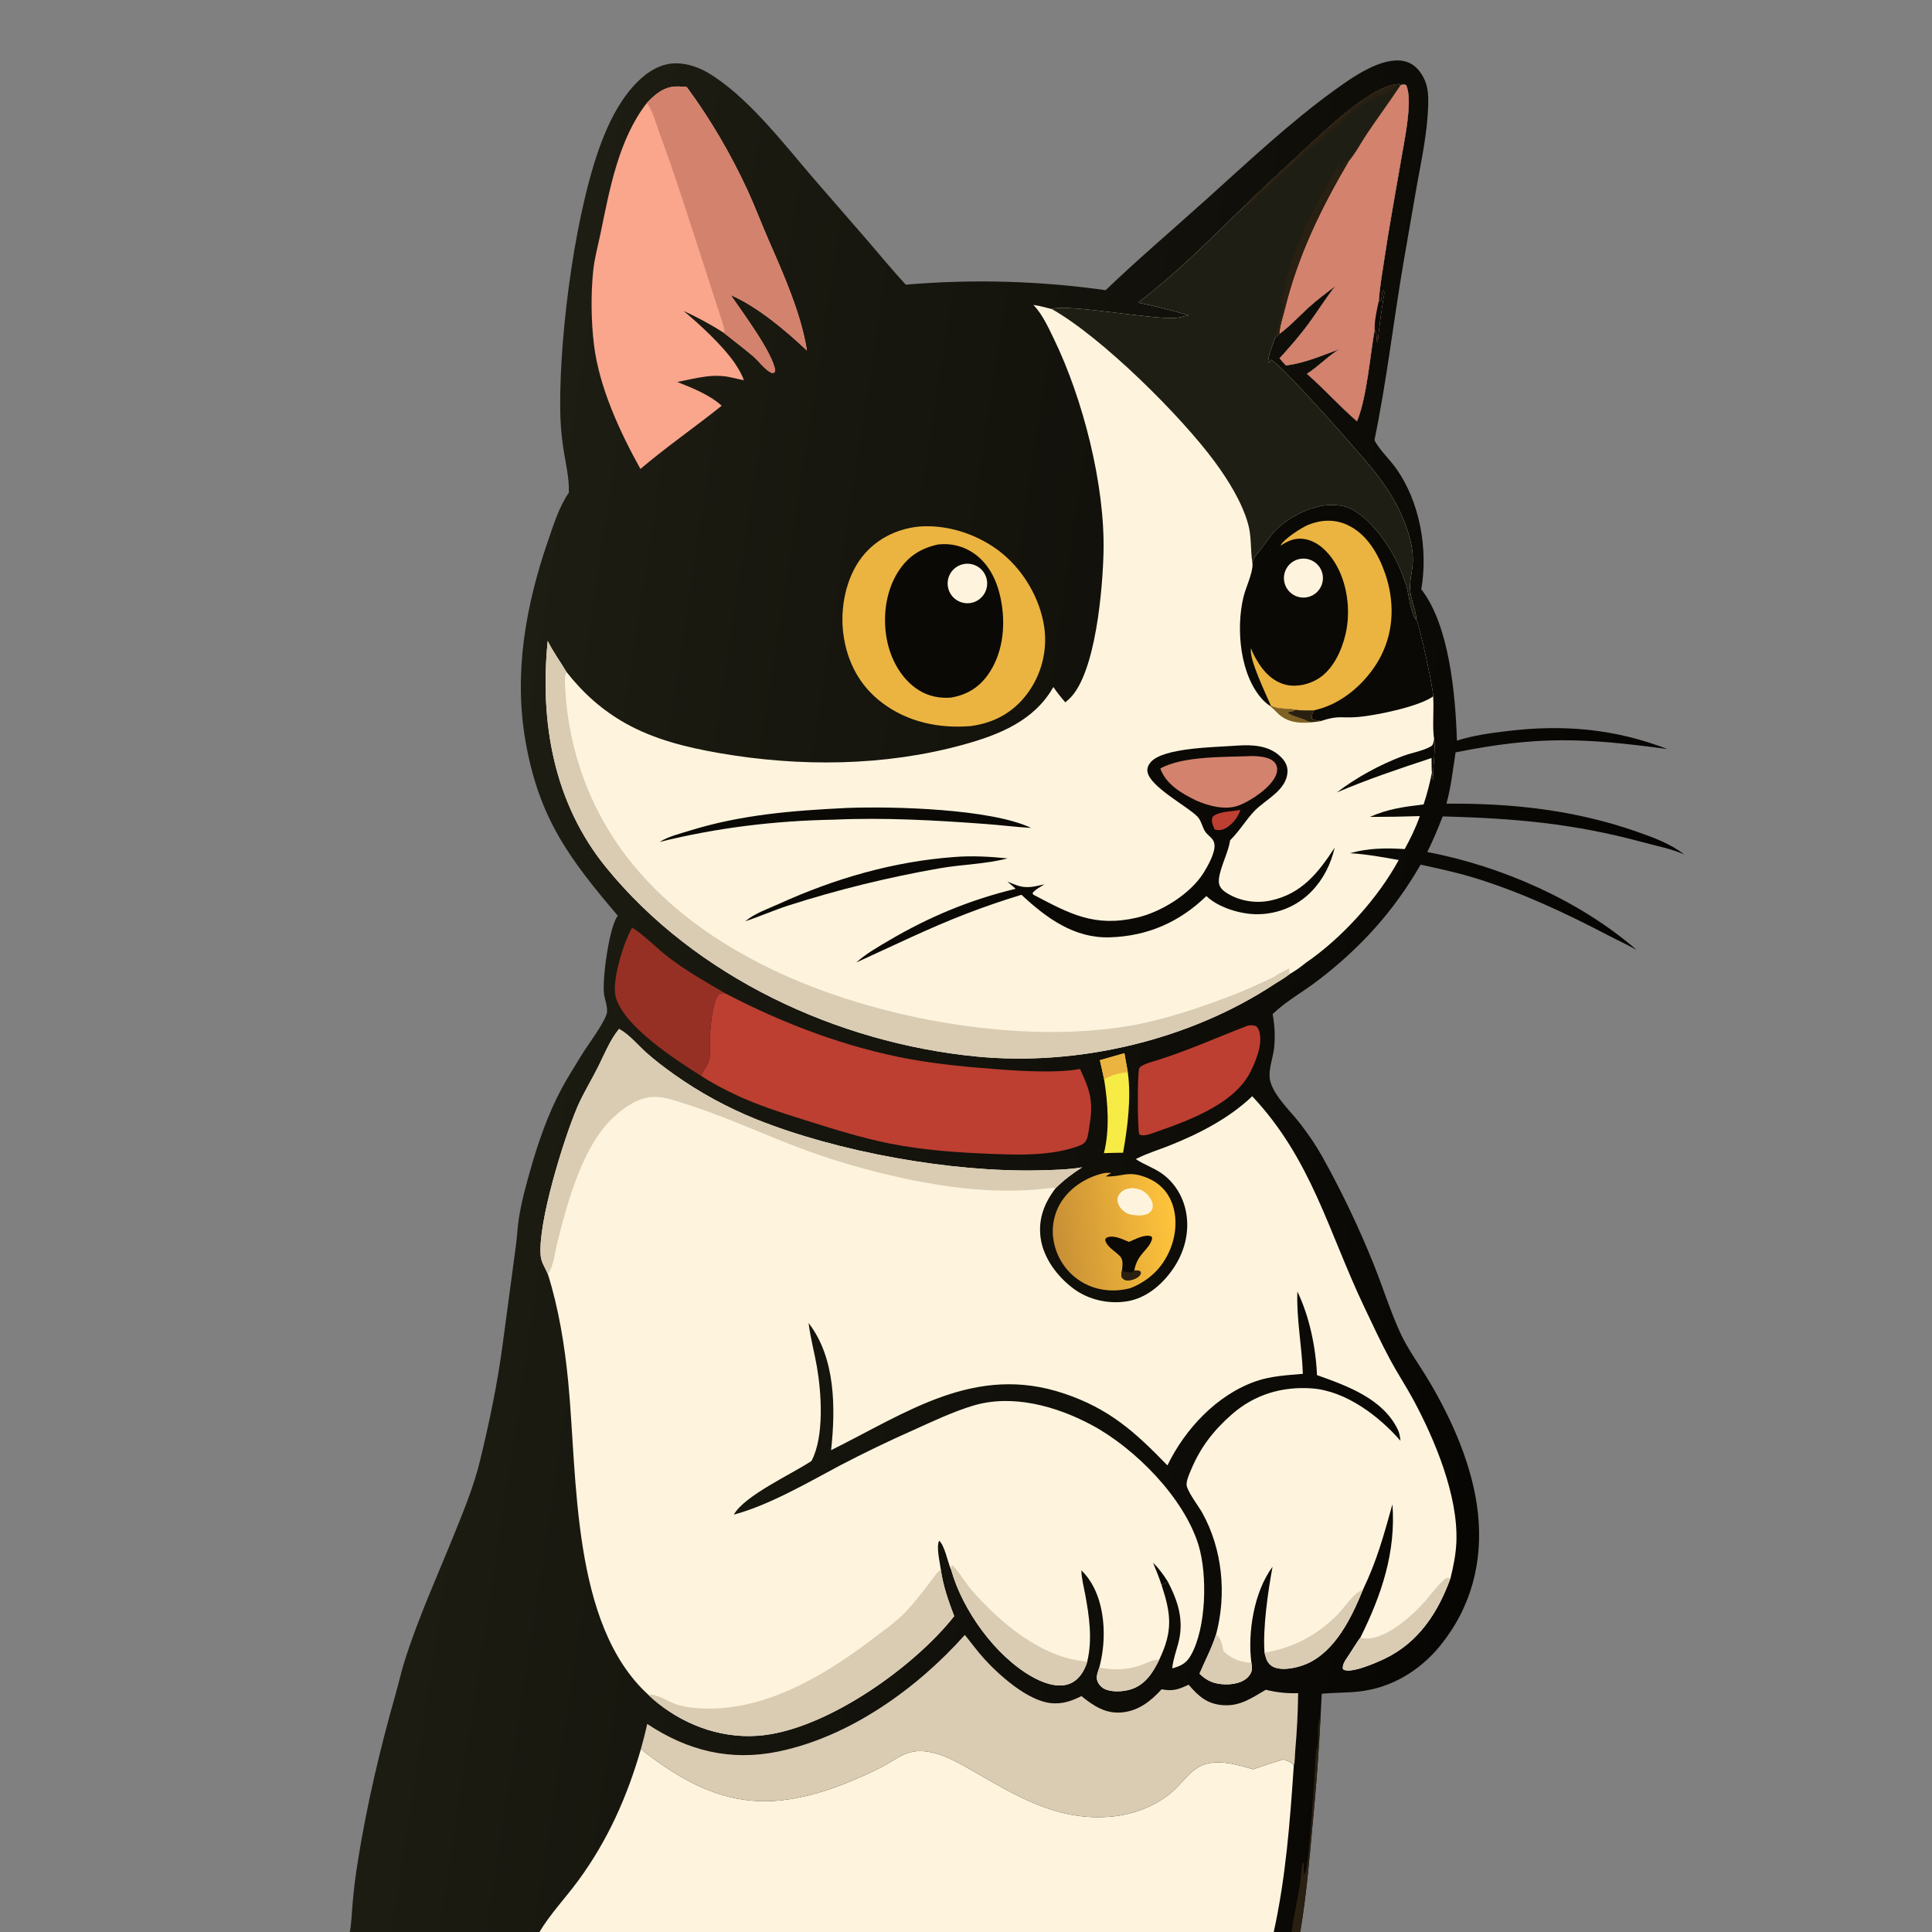 <?xml version="1.0" encoding="utf-8" ?><svg xmlns="http://www.w3.org/2000/svg" xmlns:xlink="http://www.w3.org/1999/xlink" width="1024" height="1024" viewBox="0 0 1024 1024"><rect x="0" y="0" width="1024" height="1024" fill="#808080" stroke="none"/><defs><linearGradient id="gradient_0" gradientUnits="userSpaceOnUse" x1="862.736" y1="588.613" x2="250.164" y2="495.645"><stop offset="0" stop-color="#060402"/><stop offset="1" stop-color="#1D1D13"/></linearGradient></defs><path fill="url(#gradient_0)" d="M586.008 153.799C603.282 137.245 621.574 121.699 639.359 105.693C660.692 86.492 683.983 64.628 707.12 47.929C716.322 41.288 731.87 30.067 743.837 32.331C747.823 33.085 750.929 35.504 753.149 38.839C756.962 44.568 757.186 49.806 756.95 56.486C756.455 70.457 753.489 84.444 750.992 98.162L743.789 139.636C738.492 170.785 734.895 202.413 728.476 233.341C731.444 238.82 736.212 243.052 739.825 248.085C752.571 265.841 756.983 291.054 753.309 312.338C768.209 331.365 771.46 368.561 772.195 392.53C780.734 389.812 790.291 388.487 799.185 387.434C828.91 383.914 855.718 386.246 883.778 397.01C839.684 391.099 815.543 389.954 771.492 398.759C770.032 407.965 769.149 416.924 766.646 425.961C801.296 425.677 834.706 429.294 867.558 440.811C876.33 443.886 885.247 447.134 892.673 452.847C885.915 449.928 878.11 448.381 870.997 446.46C833.64 436.374 803.151 433.771 764.672 432.703C762.186 439.054 759.529 445.47 756.492 451.577C795.859 459.113 837.052 477.133 867.492 503.506C862.627 500.759 857.474 498.41 852.512 495.822C829.479 483.805 805.96 472.747 781.034 465.158C771.827 462.355 762.345 460.367 752.962 458.261C738.67 483.074 721.006 502.509 698.281 519.862C690.746 525.616 681.886 530.512 675.031 537.024L674.51 537.525C675.612 543.226 675.904 549.055 675.375 554.838C674.835 560.776 671.56 568.135 673.514 573.936C676.197 581.905 684.099 589.036 689.17 595.606C693.312 600.971 697.296 606.756 700.612 612.666C710.965 631.122 720.3 650.713 728.176 670.353C732.949 682.256 736.76 694.566 742.089 706.245C746.12 715.079 752.088 723.075 757.066 731.403C769.685 752.517 780.733 777.488 783.352 802.117C786.093 827.898 779.72 852.216 763.187 872.416C752.425 885.565 737.552 894.524 720.575 896.506C713.945 897.281 707.211 897.063 700.55 897.723L699.939 909.713C698.994 928.759 697.584 947.779 695.711 966.756C693.998 985.877 692.335 1005.06 689.148 1024L684.577 1024L675.115 1024L285.934 1024L185.402 1024C186.328 1019.3 186.4 1014.26 186.84 1009.47C187.478 1001.73 188.427 994.016 189.686 986.352C194.47 956.428 201.344 927.236 209.624 898.106C211.335 892.09 212.68 885.933 214.575 879.976C222.017 856.585 232.286 834.208 241.438 811.457C246.304 799.359 251.254 787.169 254.351 774.47C259.294 754.196 263.537 734.024 266.313 713.325L273.287 661.406C274.034 656.229 274.22 650.974 275.003 645.818C276.303 637.264 278.76 628.343 281.125 620.002C285.266 605.392 290.379 590.694 297.516 577.251C300.661 571.325 304.425 565.576 307.873 559.815C311.458 553.827 319.422 543.65 321.501 537.542C322.516 534.557 320.513 529.766 320.125 526.673C319.159 518.987 322.818 491.315 327.446 485.347C301.484 454.826 285.636 433.534 278.51 392.764C272.21 356.715 278.698 320.615 290.518 286.457C293.416 278.081 296.379 268.477 301.494 261.148C301.773 253.259 299.83 245.884 298.65 238.13C297.496 230.699 296.916 223.191 296.918 215.671C296.582 175.803 305.219 108.6 320.024 72.165C324.246 61.775 329.817 51.471 337.791 43.464C343.399 37.833 350.472 33.42 358.683 33.564C364.406 33.665 370.277 35.638 375.184 38.534C395.69 50.634 414.876 75.501 430.18 93.398L459.959 127.688C466.641 135.42 473.122 143.402 480.083 150.882C515.389 147.863 550.922 148.842 586.008 153.799Z"/><path fill="#FEF4DD" d="M339.723 926.926C343.741 930.524 348.398 933.697 352.876 936.709C370.282 948.416 388.608 955.775 409.826 954.556C422.305 953.839 435.423 950.255 447.019 945.676C454.031 942.907 461.155 939.796 467.835 936.303C472.035 934.107 475.955 931.103 480.4 929.413C482.966 928.441 485.704 928.002 488.446 928.124C497.868 928.456 507.008 933.708 514.981 938.277C538.981 952.031 560.838 965.696 589.911 962.748C601.403 961.583 613.452 956.876 622.043 949.036C627.688 943.886 631.884 936.689 639.784 934.772C647.692 932.853 656.606 935.521 664.151 937.784C669.496 935.911 674.88 934.151 680.299 932.507C682.144 933.356 684.942 934.011 685.732 935.885C683.711 965.654 681.522 994.799 675.115 1024L285.934 1024C291.589 1014.5 299.703 1005.96 306.276 997.036C322.031 975.655 332.427 952.346 339.723 926.926Z"/><path fill="#D9CCB3" d="M511.372 866.537C514.82 870.738 518 875.168 521.655 879.194C529.635 887.985 544.578 901.323 556.904 902.686C562.892 903.348 567.948 901.605 573.175 898.969C579.529 904.117 585.945 908.409 594.584 907.629C603.338 906.839 610.006 901.64 615.672 895.349C621.587 896.517 624.613 895.465 629.992 892.918C635.245 899.039 639.782 903.184 648.302 903.781C657.323 904.413 663.549 899.901 670.902 895.608C676.793 897.063 681.968 897.576 688.033 897.431C687.952 907.764 687.376 917.916 686.481 928.21C686.274 930.586 686.397 933.645 685.732 935.885C684.942 934.011 682.144 933.356 680.299 932.507C674.88 934.151 669.496 935.911 664.151 937.784C656.606 935.521 647.692 932.853 639.784 934.772C631.884 936.689 627.688 943.886 622.043 949.036C613.452 956.876 601.403 961.583 589.911 962.748C560.838 965.696 538.981 952.031 514.981 938.277C507.008 933.708 497.868 928.456 488.446 928.124C485.704 928.002 482.966 928.441 480.4 929.413C475.955 931.103 472.035 934.107 467.835 936.303C461.155 939.796 454.031 942.907 447.019 945.676C435.423 950.255 422.305 953.839 409.826 954.556C388.608 955.775 370.282 948.416 352.876 936.709C348.398 933.697 343.741 930.524 339.723 926.926C340.874 922.548 342.124 918.151 343.018 913.713C364.402 927.905 386.996 933.57 412.389 928.371C450.311 920.608 486.04 894.97 511.372 866.537Z"/><path fill="#2A2012" d="M684.577 1024C685.563 1015.82 687.606 1007.7 688.913 999.551C689.549 995.586 689.477 990.893 690.496 987.084L691.009 987.425C690.986 989.42 691 991.389 691.119 993.381L691.461 993.296C694.056 989.726 696.803 937.436 697.383 929.74C697.538 927.684 698.312 925.752 698.477 923.748C698.88 918.877 697.972 914.39 699.939 909.713C698.994 928.759 697.584 947.779 695.711 966.756C693.998 985.877 692.335 1005.06 689.148 1024L684.577 1024Z"/><path fill="#FEF4DD" d="M328.109 545.366C333.659 548.399 338.03 553.898 342.739 558.083C347.347 562.178 352.251 565.871 357.263 569.45C370.827 579.063 385.468 587.056 400.888 593.269C444.136 610.592 504.138 621.41 550.839 620.308C558.446 620.129 566.051 619.968 573.573 618.713C568.438 621.937 563.947 625.385 559.612 629.631C553.549 637.456 550.211 645.961 551.536 656.006C552.959 666.792 560.494 676.711 569.036 683.046C576.961 688.924 587.549 691.312 597.278 689.739C607.413 688.101 615.606 681.179 621.403 672.992C627.665 664.15 630.636 653.334 628.657 642.574C627.122 634.23 622.519 626.582 615.482 621.763C611.217 618.843 606.273 617.19 601.987 614.355L602.635 614.02C608.063 611.258 614.023 609.485 619.679 607.234C635.469 600.953 651.361 592.81 663.712 581.027C695.038 614.412 703.943 652.381 722.851 692.255C727.396 701.839 731.922 711.581 736.95 720.919C740.811 728.092 745.339 734.896 749.198 742.074C760.624 763.328 772.799 792.659 771.921 816.99C771.682 823.601 770.402 829.98 768.81 836.383C762.231 854.705 751.748 870.704 733.728 879.24C729.274 881.35 717.618 886.445 712.902 885.239C712.396 885.11 712.175 884.912 711.783 884.634C711.296 882.201 713.287 879.654 714.616 877.678C716.217 875.3 719.586 869.747 721.075 867.871C732.206 845.421 739.936 822.73 738.017 797.319C733.413 813.755 729.855 827.067 722.358 842.636C716.414 857.219 707.707 875.391 692.405 881.935C687.701 883.946 680.05 885.68 675.208 883.618C673.307 882.809 671.939 881.25 671.221 879.328C670.814 878.239 670.525 877.094 670.229 875.971C669.233 863.097 672.059 843.414 674.471 830.439C664.638 843.631 661.179 865.314 663.266 881.307C663.404 882.136 663.54 882.958 663.563 883.799C663.621 885.925 662.785 887.492 661.329 889.006C658.474 891.974 653.33 892.838 649.396 892.749C643.843 892.625 639.647 891.009 635.774 887.089C638.779 879.929 642.278 873.582 644.61 866.077C650.195 844.8 647.927 821.125 637.23 801.809C635.476 798.642 628.805 789.892 628.895 786.715C628.968 784.145 630.484 780.941 631.476 778.585C636.4 766.894 643.411 757.953 652.945 749.603C664.87 739.159 679.523 734.733 695.338 735.882C713.282 737.187 730.913 750.553 742.282 763.645C742.043 761.619 741.804 759.677 740.913 757.812C733.019 741.282 713.986 734.529 698.038 728.833C697.405 714.209 694.033 697.705 687.63 684.544C687.109 699.296 690.063 713.471 690.541 728.157C682.201 728.894 673.749 729.297 665.769 732.045C645.091 739.165 628.072 757.39 618.766 776.706C601.695 759.046 587.998 746.638 563.88 738.559C516.825 722.795 480.829 748.602 440.503 768.619C442.913 746.4 442.888 719.689 428.566 701.23C429.479 708.949 431.623 716.586 432.954 724.254C435.371 738.181 436.983 761.45 430.088 774.357C419.632 781.325 394.604 792.637 388.938 802.795C407.596 797.801 428.053 785.874 445.069 776.8C458.047 770.022 471.242 763.666 484.631 757.741C494.712 753.183 504.877 748.376 515.466 745.116C536.312 738.698 559.752 745.222 578.48 755.211C601.415 767.444 627.658 793.87 635.28 819.074C640.02 834.745 639.398 862.9 631.164 877.385C628.735 881.658 625.809 883.048 621.301 884.268C621.744 879.78 623.281 875.535 624.452 871.202C627.703 859.176 624.563 849.064 618.975 838.286L615.648 840.058C620.741 855.582 621.708 864.411 614.43 879.646C611.165 886.376 607.181 892.789 599.654 895.304C595.674 896.633 589.251 897.079 585.404 895.145C583.548 894.212 581.937 892.377 581.453 890.325C580.966 888.263 582.02 885.726 582.652 883.793C584.328 877.501 585.11 871.004 584.975 864.494C584.754 853.059 581.622 840.466 573.143 832.304C573.23 836.543 574.381 840.83 575.158 844.994C577.327 856.618 579.094 868.991 576.26 880.649C575.918 881.991 575.363 883.346 574.752 884.587C572.888 888.375 569.953 891.65 565.785 892.805C559.593 894.52 552.445 891.75 547.063 888.722C527.609 877.778 510.21 853.572 504.144 832.059L503.895 831.501C502.31 827.861 500.607 818.898 497.74 816.595C496.121 820.213 498.173 827.906 498.643 831.865C499.871 840.593 502.62 848.382 505.74 856.584C484.523 883.508 439.261 915.585 404.88 919.678C384.654 922.085 364.714 915.396 348.813 902.834C346.962 901.371 345.228 899.807 343.53 898.171C302.805 860.862 306.145 783.388 301.152 732.207C299.289 713.115 296.13 693.601 290.385 675.298C289.078 672.12 286.96 669.259 286.607 665.776C284.86 648.519 298.825 603.515 305.956 586.857C309.117 579.471 313.474 572.55 317.056 565.346C320.399 558.62 323.338 551.202 328.109 545.366Z"/><path fill="#D9CCB3" d="M328.109 545.366C333.659 548.399 338.03 553.898 342.739 558.083C347.347 562.178 352.251 565.871 357.263 569.45C370.827 579.063 385.468 587.056 400.888 593.269C444.136 610.592 504.138 621.41 550.839 620.308C558.446 620.129 566.051 619.968 573.573 618.713C568.438 621.937 563.947 625.385 559.612 629.631C555.724 629.51 551.685 630.319 547.784 630.594C541.094 631.05 534.386 631.176 527.683 630.972C496.63 630.094 457.94 620.793 428.59 610.205C407.837 602.719 387.933 593.168 366.929 586.294C361.035 584.365 354.99 582.039 348.776 581.453C339.703 580.597 331.072 586.639 324.748 592.583C308.695 607.668 300.59 637.825 295.428 658.519C294.261 663.199 293.305 671.631 290.385 675.298C289.078 672.12 286.96 669.259 286.607 665.776C284.86 648.519 298.825 603.515 305.956 586.857C309.117 579.471 313.474 572.55 317.056 565.346C320.399 558.62 323.338 551.202 328.109 545.366Z"/><path fill="#D9CCB3" d="M343.53 898.171C348.625 897.77 353.729 901.758 358.507 903.364C362.636 904.751 367.385 905.271 371.718 905.492C404.699 907.177 436.529 888.449 461.812 869.175C467.622 864.746 473.875 860.433 479.056 855.274C483.89 850.461 488.329 844.508 492.549 839.126C494.243 836.965 495.924 834.197 497.98 832.42C498.198 832.232 498.422 832.05 498.643 831.865C499.871 840.593 502.62 848.382 505.74 856.584C484.523 883.508 439.261 915.585 404.88 919.678C384.654 922.085 364.714 915.396 348.813 902.834C346.962 901.371 345.228 899.807 343.53 898.171Z"/><path fill="#D9CCB3" d="M504.144 832.059L504.207 829.952L504.655 829.641C507.334 831.533 512.262 839.68 514.846 842.635C530.076 860.055 552.265 878.945 576.26 880.649C575.918 881.991 575.363 883.346 574.752 884.587C572.888 888.375 569.953 891.65 565.785 892.805C559.593 894.52 552.445 891.75 547.063 888.722C527.609 877.778 510.21 853.572 504.144 832.059Z"/><path fill="#D9CCB3" d="M721.075 867.871C721.479 868.076 721.577 868.155 722.087 868.242C733.515 870.196 748.291 856.527 755.196 848.808C758.607 844.995 761.844 840.262 765.735 836.995C766.901 836.015 767.392 836.289 768.81 836.383C762.231 854.705 751.748 870.704 733.728 879.24C729.274 881.35 717.618 886.445 712.902 885.239C712.396 885.11 712.175 884.912 711.783 884.634C711.296 882.201 713.287 879.654 714.616 877.678C716.217 875.3 719.586 869.747 721.075 867.871Z"/><path fill="#D9CCB3" d="M670.229 875.971C685.544 873.28 697.842 866.899 708.859 855.828C712.537 852.131 717.503 844.046 722.358 842.636C716.414 857.219 707.707 875.391 692.405 881.935C687.701 883.946 680.05 885.68 675.208 883.618C673.307 882.809 671.939 881.25 671.221 879.328C670.814 878.239 670.525 877.094 670.229 875.971Z"/><path fill="#D9CCB3" d="M635.774 887.089C638.779 879.929 642.278 873.582 644.61 866.077C645.089 866.654 645.633 867.213 646.096 867.793C647.519 869.575 647.981 872.944 648.465 875.168C652.68 879.161 657.48 881.062 663.266 881.307C663.404 882.136 663.54 882.958 663.563 883.799C663.621 885.925 662.785 887.492 661.329 889.006C658.474 891.974 653.33 892.838 649.396 892.749C643.843 892.625 639.647 891.009 635.774 887.089Z"/><path fill="#D9CCB3" d="M582.652 883.793C590.262 885.402 597.894 885.114 605.207 882.393C608.087 881.321 611.32 879.443 614.43 879.646C611.165 886.376 607.181 892.789 599.654 895.304C595.674 896.633 589.251 897.079 585.404 895.145C583.548 894.212 581.937 892.377 581.453 890.325C580.966 888.263 582.02 885.726 582.652 883.793Z"/><path fill="#0B0905" d="M611.119 828.214C614.188 831.3 616.669 834.606 618.975 838.286L615.648 840.058C614.293 836.029 612.787 832.124 611.119 828.214Z"/><path fill="#FEF4DD" d="M741.184 44.548L742.388 45.068C743.75 44.81 744.2 44.457 745.399 45.223C746.921 49.173 746.82 54.361 746.523 58.546C745.9 67.326 744.072 76.228 742.584 84.899C739.574 102.441 736.32 119.978 733.697 137.58C732.623 144.786 731.277 152.244 730.797 159.511L731.772 159.629C732.734 157.939 732.113 155.159 733.267 153.911C734.039 154.98 733.511 156.484 733.302 157.763C732.026 165.546 730.91 173.725 730.168 181.57C729.147 179.221 730.257 176.985 728.617 174.736C726.099 188.801 724.543 209.73 719.585 222.426L719.248 223.307C710.012 215.307 701.904 206.188 692.695 198.121C698.769 194.286 703.654 188.931 709.693 185.171C700.331 188.554 691.594 192.438 681.611 193.708C680.447 192.471 679.242 191.257 678.199 189.915C683.524 184.017 688.72 178.15 693.431 171.739C698.284 165.133 702.639 158.137 707.685 151.683C702.857 155.361 697.938 159 693.453 163.097C688.367 167.744 683.655 172.946 678.078 177.017C677.401 177.812 676.89 178.292 675.974 178.797C674.986 181.711 671.538 189.575 672.326 192.208L673.01 191.924L672.483 192.334L672.322 192.214L673.061 191.8L673.66 190.707C678.839 192.626 723.257 243.026 729.046 250.581C734.056 257.119 738.829 264.2 742.257 271.713C746.249 280.465 749.702 290.547 748.646 300.255C748.23 304.086 747.14 308.212 747.348 312.061C747.651 317.696 750.45 323.035 750.77 328.635C752.578 332.232 759.769 365.194 759.602 369.097C760.111 375.807 759.077 385.72 760.121 391.75C761.014 396.203 759.397 407.242 759.53 412.896L759.023 413.177C758.84 412.457 758.842 412.21 759.005 411.469C759.178 410.684 759.14 410.404 758.922 409.649C757.745 415.394 756.4 420.758 754.543 426.357C744.473 427.551 735.385 428.78 726.046 432.987C734.874 432.986 743.702 432.843 752.526 432.558C750.418 438.672 747.615 444.361 744.52 450.029C734.344 449.401 725.363 449.471 715.449 452.227C724.15 452.686 732.772 454.314 741.34 455.826C730.456 475.967 711.072 497.384 692.143 510.28C689.45 512.478 686.557 514.562 683.538 516.289C681.087 518.218 678.397 519.792 675.744 521.421C630.501 551.384 571.169 565.255 517.363 559.96C443.755 552.717 368.753 517.928 321.451 460.001C293.502 425.775 285.984 382.77 290.308 339.708C293.141 345.527 296.905 350.564 300.2 356.087C308.941 367.217 318.92 376.23 331.266 383.223C346.677 391.952 364.084 396.181 381.394 399.178C423.795 406.519 468.882 406.199 510.559 394.699C529.529 389.464 548.116 382.088 558.307 364.14C560.27 367.009 562.372 369.639 564.648 372.267C565.385 371.624 566.128 370.992 566.835 370.315C580.851 356.878 584.478 311.433 584.894 292.413C585.669 256.957 573.997 211.333 558.539 179.524C555.55 173.372 552.492 166.581 547.73 161.604C551.02 162.083 554.222 162.977 557.438 163.801C565 160.907 609.363 169.182 622.223 168.562C624.868 168.434 627.421 167.731 629.974 167.077C621.196 164.521 612.198 162.187 603.225 160.431C623.591 144.864 641.493 126.78 659.826 108.967C669.547 99.358 679.68 90.106 689.711 80.822C701.116 70.266 713.002 58.695 726.245 50.444C730.558 47.758 736.055 44.901 741.184 44.548Z"/><path fill="#1F1E14" d="M741.184 44.548L742.388 45.068C743.75 44.81 744.2 44.457 745.399 45.223C746.921 49.173 746.82 54.361 746.523 58.546C745.9 67.326 744.072 76.228 742.584 84.899C739.574 102.441 736.32 119.978 733.697 137.58C732.623 144.786 731.277 152.244 730.797 159.511L731.772 159.629C732.734 157.939 732.113 155.159 733.267 153.911C734.039 154.98 733.511 156.484 733.302 157.763C732.026 165.546 730.91 173.725 730.168 181.57C729.147 179.221 730.257 176.985 728.617 174.736C726.099 188.801 724.543 209.73 719.585 222.426L719.248 223.307C710.012 215.307 701.904 206.188 692.695 198.121C698.769 194.286 703.654 188.931 709.693 185.171C700.331 188.554 691.594 192.438 681.611 193.708C680.447 192.471 679.242 191.257 678.199 189.915C683.524 184.017 688.72 178.15 693.431 171.739C698.284 165.133 702.639 158.137 707.685 151.683C702.857 155.361 697.938 159 693.453 163.097C688.367 167.744 683.655 172.946 678.078 177.017C677.401 177.812 676.89 178.292 675.974 178.797C674.986 181.711 671.538 189.575 672.326 192.208L673.01 191.924L672.483 192.334L672.322 192.214L673.061 191.8L673.66 190.707C678.839 192.626 723.257 243.026 729.046 250.581C734.056 257.119 738.829 264.2 742.257 271.713C746.249 280.465 749.702 290.547 748.646 300.255C748.23 304.086 747.14 308.212 747.348 312.061C747.651 317.696 750.45 323.035 750.77 328.635C747.497 325.532 746.885 314.929 745.318 310.227C743.209 303.901 740.293 296.965 736.843 291.28C731.761 282.905 721.785 270.445 711.997 268.298C701.57 266.012 690.878 270.104 682.29 275.905C674.936 280.872 673.414 284.383 668.392 291.008C666.448 293.573 664.417 295.014 663.798 298.232C662.683 291.406 663.421 284.473 661.52 277.709C658.296 266.234 651.018 254.523 644.018 244.985C625.963 220.386 583.745 178.518 557.438 163.801C565 160.907 609.363 169.182 622.223 168.562C624.868 168.434 627.421 167.731 629.974 167.077C621.196 164.521 612.198 162.187 603.225 160.431C623.591 144.864 641.493 126.78 659.826 108.967C669.547 99.358 679.68 90.106 689.711 80.822C701.116 70.266 713.002 58.695 726.245 50.444C730.558 47.758 736.055 44.901 741.184 44.548Z"/><path fill="#D3826E" d="M742.388 45.068C743.75 44.81 744.2 44.457 745.399 45.223C746.921 49.173 746.82 54.361 746.523 58.546C745.9 67.326 744.072 76.228 742.584 84.899C739.574 102.441 736.32 119.978 733.697 137.58C732.623 144.786 731.277 152.244 730.797 159.511L731.772 159.629C732.734 157.939 732.113 155.159 733.267 153.911C734.039 154.98 733.511 156.484 733.302 157.763C732.026 165.546 730.91 173.725 730.168 181.57C729.147 179.221 730.257 176.985 728.617 174.736C726.099 188.801 724.543 209.73 719.585 222.426L719.248 223.307C710.012 215.307 701.904 206.188 692.695 198.121C698.769 194.286 703.654 188.931 709.693 185.171C700.331 188.554 691.594 192.438 681.611 193.708C680.447 192.471 679.242 191.257 678.199 189.915C683.524 184.017 688.72 178.15 693.431 171.739C698.284 165.133 702.639 158.137 707.685 151.683C702.857 155.361 697.938 159 693.453 163.097C688.367 167.744 683.655 172.946 678.078 177.017C678.265 172.812 679.974 168.01 680.976 163.9C687.866 135.654 700.14 110.46 714.834 85.481C718.453 81.267 721.421 75.51 724.556 70.853C730.39 62.184 736.613 53.78 742.388 45.068Z"/><path fill="#0B0905" d="M730.797 159.511L731.772 159.629C732.734 157.939 732.113 155.159 733.267 153.911C734.039 154.98 733.511 156.484 733.302 157.763C732.026 165.546 730.91 173.725 730.168 181.57C729.147 179.221 730.257 176.985 728.617 174.736C728.381 170.265 729.814 163.927 730.797 159.511Z"/><path fill="#2A2012" d="M675.974 178.797C676.717 173.093 680.058 167.018 680.111 161.397C679.197 160.86 679.635 161.158 678.797 160.504C678.846 158.273 680.269 156.322 680.838 154.198C681.605 151.332 681.717 148.337 682.589 145.399C688.716 124.757 699.001 104.809 710.193 86.457L710.41 86.765L709.596 90.509C710.207 90.117 709.947 90.365 710.422 89.591C710.589 89.32 710.747 89.043 710.912 88.771C712.122 86.773 712.534 86.049 714.834 85.481C700.14 110.46 687.866 135.654 680.976 163.9C679.974 168.01 678.265 172.812 678.078 177.017C677.401 177.812 676.89 178.292 675.974 178.797Z"/><path fill="#2A2012" d="M659.826 108.967C669.547 99.358 679.68 90.106 689.711 80.822C701.116 70.266 713.002 58.695 726.245 50.444C730.558 47.758 736.055 44.901 741.184 44.548C737.483 48.882 729.434 51.311 724.413 54.133C717.123 58.231 710.773 64.646 704.488 70.101C697.376 76.274 690.153 82.42 683.139 88.683C675.596 95.418 668.465 102.668 660.92 109.424C660.054 109.283 660.405 109.463 659.826 108.967Z"/><path fill="#0B0905" d="M663.798 298.232C664.417 295.014 666.448 293.573 668.392 291.008C673.414 284.383 674.936 280.872 682.29 275.905C690.878 270.104 701.57 266.012 711.997 268.298C721.785 270.445 731.761 282.905 736.843 291.28C740.293 296.965 743.209 303.901 745.318 310.227C746.885 314.929 747.497 325.532 750.77 328.635C752.578 332.232 759.769 365.194 759.602 369.097C752.017 374.541 729.764 379.099 720.077 380.002C710.955 380.852 710 378.876 700.067 382.158C698.515 381.91 696.47 381.84 695.255 380.811C694.964 379.194 695.805 378.006 696.429 376.509C693.066 376.713 689.92 376.6 686.568 376.274C682.219 375.068 677.713 376.377 673.534 373.924L672.827 373.937C671.666 373.093 670.549 372.216 669.554 371.177C657.113 358.191 655.04 333.197 659.043 316.499C660.199 311.673 663.996 303.747 663.861 299.166C663.852 298.854 663.819 298.544 663.798 298.232Z"/><path fill="#EBB441" d="M678.706 289.21C680.215 285.767 690.035 279.494 693.642 278.075C700.401 275.417 707.493 275.128 714.185 278.241C724.513 283.046 730.618 293.7 734.174 304.048C739.069 318.288 738.945 333.65 732.139 347.27C725.998 359.561 714.113 370.955 700.913 375.257C699.437 375.738 697.941 376.155 696.429 376.509C693.066 376.713 689.92 376.6 686.568 376.274C682.219 375.068 677.713 376.377 673.534 373.924C671.264 368.462 661.68 348.855 663.093 343.63C663.807 345.822 664.982 347.923 666.126 349.919C669.541 355.876 674.617 361.262 681.511 362.931C687.15 364.296 693.712 362.803 698.589 359.797C706.571 354.878 711.165 344.797 713.203 335.967C716.064 323.568 714.122 308.608 707.246 297.78C703.763 292.295 698.521 287.099 691.947 285.8C686.72 284.768 682.969 286.498 678.706 289.21Z"/><path fill="#FEF4DD" d="M688.503 296.332C692.155 295.482 695.981 296.677 698.5 299.454C701.02 302.231 701.837 306.155 700.637 309.707C699.437 313.259 696.408 315.883 692.72 316.563C687.198 317.582 681.873 314.005 680.727 308.508C679.581 303.011 683.034 297.604 688.503 296.332Z"/><path fill="#D9CCB3" d="M290.308 339.708C293.141 345.527 296.905 350.564 300.2 356.087C299.004 358.687 299.5 362.679 299.632 365.504C300.498 381.792 303.841 397.853 309.546 413.134C327.719 462.196 367.614 494.808 414.02 516.078C467.276 540.487 541.56 553.605 599.482 543.573C616.176 540.682 634.303 534.607 650.201 528.661C658.779 525.453 667.099 521.677 675.346 517.7C677.604 515.948 680.767 514.627 683.302 513.242C683.337 514.236 683.267 515.333 683.538 516.289C681.087 518.218 678.397 519.792 675.744 521.421C630.501 551.384 571.169 565.255 517.363 559.96C443.755 552.717 368.753 517.928 321.451 460.001C293.502 425.775 285.984 382.77 290.308 339.708Z"/><path fill="#0B0905" d="M760.121 391.75C761.014 396.203 759.397 407.242 759.53 412.896L759.023 413.177C758.84 412.457 758.842 412.21 759.005 411.469C759.178 410.684 759.14 410.404 758.922 409.649C758.746 407.035 758.79 404.383 758.748 401.763C741.7 407.4 725.064 412.971 708.542 420.004C719.007 412.042 731.205 405.359 743.474 400.736C748.13 398.982 754.27 398.029 758.491 395.543C759.758 394.796 759.794 393.061 760.121 391.75Z"/><path fill="#7E6124" d="M673.534 373.924C677.713 376.377 682.219 375.068 686.568 376.274C689.92 376.6 693.066 376.713 696.429 376.509C695.805 378.006 694.964 379.194 695.255 380.811C696.47 381.84 698.515 381.91 700.067 382.158L696.742 382.63C694.413 383.103 691.759 383.099 689.38 383.006C684.468 382.814 679.975 381.1 676.601 377.445C675.411 376.156 674.177 375.054 672.827 373.937L673.534 373.924Z"/><path fill="#2A2012" d="M686.568 376.274C689.92 376.6 693.066 376.713 696.429 376.509C695.805 378.006 694.964 379.194 695.255 380.811C696.47 381.84 698.515 381.91 700.067 382.158L696.742 382.63C695.287 382.609 693.968 382.621 692.648 381.943C689.707 380.433 686.189 379.923 683.38 378.257C683.172 378.134 682.968 378.004 682.762 377.878L683.497 378.466L682.79 378.031L683.134 377.347C684.307 377.313 684.843 377.33 685.899 376.719C686.131 376.584 686.345 376.422 686.568 376.274Z"/><path fill="#0B0905" d="M655.283 395.21L655.966 395.165C663.866 394.685 672.26 395.048 678.411 400.742C680.674 402.837 682.449 405.473 682.403 408.661C682.254 418.91 670.623 423.692 664.686 430.037C660.131 434.905 656.869 440.554 652.024 445.331C651.892 445.972 651.74 446.612 651.616 447.254C650.494 453.082 645.244 462.937 646.103 468.236C646.418 470.176 647.926 471.793 649.496 472.854C656.379 477.503 665.259 479.011 673.313 477.322C689.853 473.854 698.632 462.668 707.42 449.27C705.326 458.064 701.519 465.833 695.194 472.404C687.694 480.195 677.466 484.422 666.672 484.563C657.836 484.677 645.768 481.108 639.412 474.922C625.115 488.804 608.229 496.166 588.258 496.804C569.355 497.409 554.565 486.537 541.405 474.258C531.526 477.246 521.763 480.599 512.134 484.312C492.194 491.993 473.299 501.308 453.878 510.123C458.885 505.569 465.377 501.864 471.212 498.437C492.666 485.839 514.115 476.93 538.285 471.078C536.938 469.737 535.389 468.54 533.943 467.303C536.78 468.349 539.77 469.856 542.804 470.101C543.041 470.12 543.28 470.128 543.517 470.145C546.908 470.391 550.272 469.42 553.568 468.699C551.515 470.031 548.758 471.4 547.269 473.347L547.67 474.176C566.793 484.233 579.878 491.582 602.51 486.39C615.398 483.434 631.069 473.785 638.089 462.357C640.282 458.787 644.073 452.04 643.712 447.756C643.434 444.46 640.937 443.546 639.102 441.187C637.162 438.691 636.9 435.152 634.671 432.823C629.501 427.42 609.647 417.169 608.195 409.105C607.853 407.207 608.661 405.388 609.872 403.979C616.63 396.112 644.938 396.05 655.283 395.21Z"/><path fill="#D3826E" d="M664.012 400.714C666.279 400.789 668.645 400.963 670.848 401.518C673.026 402.066 675.27 403.152 676.338 405.242C677.222 406.971 677.008 409.04 676.312 410.793C673.735 417.29 663.345 424.232 657.02 426.756C649.751 429.657 640.699 427.257 633.83 424.224C626.04 420.364 618.123 415.827 614.981 407.34C626.885 400.533 650.074 401.318 664.012 400.714Z"/><path fill="#BC3F31" d="M657.402 429.234C656.549 432.722 653.362 436.63 650.373 438.524C648.064 439.987 646.454 440.232 643.81 439.668C643.406 438.86 643.078 438.032 642.785 437.178C642.218 435.529 642.064 434.405 642.86 432.772C646.107 429.947 653.157 430.175 657.402 429.234Z"/><path fill="#0B0905" d="M449.239 428.216C473.833 427.323 525.184 428.669 546.538 438.816C538.418 438.35 530.281 437.301 522.157 436.707C495.535 434.76 468.717 433.223 442.025 434.438C410.499 435.024 380.251 438.672 349.614 446.238C354.26 443.348 360.041 441.97 365.239 440.352C392.973 431.714 420.369 429.606 449.239 428.216Z"/><path fill="#0B0905" d="M505.867 454.217C515.199 453.481 524.744 454.015 534.038 454.961C522.552 458.013 509.853 458.118 498.077 460.212C470.821 464.957 443.926 471.577 417.582 480.027C409.954 482.499 402.642 485.792 395.02 488.276C400.308 483.936 406.635 481.887 412.78 479.099C442.449 465.64 473.241 456.645 505.867 454.217Z"/><path fill="#F9A68D" d="M342.819 54.592C347.063 50.133 351.528 46.185 358.04 45.848C359.996 45.747 362.015 45.962 363.967 46.11C376.395 62.89 387.418 81.807 396.169 100.759C400.116 109.307 403.409 118.145 407.18 126.771C415.086 144.861 424.693 166.26 427.683 185.806C416.895 175.558 401.167 162.288 387.349 156.45C393.476 165.475 409.277 186.485 410.883 196.282L410.471 197.408C409.516 197.747 409.358 197.878 408.405 197.364C404.977 195.516 402.144 191.353 399.127 188.787C394.068 184.485 388.729 180.493 383.549 176.338C376.692 171.952 369.671 168.189 362.28 164.783C370.872 171.93 382.964 183.118 389.216 192.133C391.224 195.132 393.093 198.13 394.272 201.564L388.613 200.301C378.081 197.591 369.293 200.511 358.921 202.43C366.811 205.568 376.214 209.272 382.496 215.062C368.315 226.443 353.316 236.76 339.445 248.552C328.505 228.889 317.573 205.239 314.819 182.73C313.306 170.369 313.138 156.246 314.367 143.854C315.037 137.093 316.877 130.612 318.244 123.979C323.059 100.617 327.823 73.88 342.819 54.592Z"/><path fill="#D3826E" d="M342.819 54.592C347.063 50.133 351.528 46.185 358.04 45.848C359.996 45.747 362.015 45.962 363.967 46.11C376.395 62.89 387.418 81.807 396.169 100.759C400.116 109.307 403.409 118.145 407.18 126.771C415.086 144.861 424.693 166.26 427.683 185.806C416.895 175.558 401.167 162.288 387.349 156.45C393.476 165.475 409.277 186.485 410.883 196.282L410.471 197.408C409.516 197.747 409.358 197.878 408.405 197.364C404.977 195.516 402.144 191.353 399.127 188.787C394.068 184.485 388.729 180.493 383.549 176.338L384.004 175.418C383.295 171.226 381.544 166.888 380.256 162.824C377.645 154.604 374.992 146.398 372.297 138.206C364.919 115.599 357.894 92.986 349.602 70.68C347.783 65.786 346.015 58.622 342.819 54.592Z"/><path fill="#BC3F31" d="M371.418 570.132C372.988 567.338 375.393 564.253 376.015 561.082C376.762 557.273 376.183 552.963 376.301 549.075C376.436 544.664 377.865 529.754 380.956 527.188C382.35 526.031 382.944 526.377 384.583 526.584C415.131 542.576 448.592 555.247 482.599 561.411C497.946 564.192 513.431 565.58 528.969 566.748C541.646 567.701 560.157 568.84 572.438 566.58C577.596 577.658 579.618 583.561 577.546 595.907C577.135 598.358 576.883 601.631 575.938 603.898C575.086 605.942 573.645 606.675 571.668 607.402C557.571 612.586 541.053 612.187 526.253 611.616C508.021 610.914 489.415 609.671 471.502 606.075C456.401 603.044 441.538 598.365 426.862 593.743C413.881 589.655 400.772 585.525 388.498 579.585C382.68 576.77 376.831 573.67 371.418 570.132Z"/><path fill="#EBB441" d="M486.211 279.176C501.191 277.696 517.096 282.767 529.055 291.656C541.84 301.159 551.204 316.697 553.486 332.506C555.245 345.098 551.913 357.871 544.228 367.999C536.735 377.822 526.765 383.166 514.618 384.822C497.902 386.233 481.197 382.792 467.621 372.556C455.646 363.526 448.993 350.91 447.007 336.131C445.169 322.451 448.277 306.235 456.881 295.212C464.087 285.982 474.687 280.569 486.211 279.176Z"/><path fill="#0B0905" d="M497.097 288.591C504.131 287.802 510.77 289.424 516.531 293.539C525.115 299.67 529.179 309.666 530.856 319.773C533.018 332.811 531.269 347.213 523.291 358.099C518.454 364.698 511.992 368.453 503.922 369.747C498.07 370.232 492.056 368.995 487.053 365.865C478.374 360.436 472.812 350.825 470.492 341.044C467.565 328.699 469.059 314.075 475.899 303.224C481.053 295.048 487.719 290.697 497.097 288.591Z"/><path fill="#FEF4DD" d="M509.263 299.379C514.716 297.458 520.694 300.319 522.62 305.77C524.546 311.222 521.692 317.203 516.242 319.134C510.785 321.068 504.793 318.209 502.865 312.75C500.936 307.29 503.801 301.302 509.263 299.379Z"/><defs><linearGradient id="gradient_1" gradientUnits="userSpaceOnUse" x1="559.018" y1="657.634" x2="622.385" y2="648.993"><stop offset="0" stop-color="#C88F36"/><stop offset="1" stop-color="#FFC43B"/></linearGradient></defs><path fill="url(#gradient_1)" d="M585.436 621.715C586.667 621.615 587.707 621.555 588.939 621.723C587.935 622.278 587.016 622.864 586.084 623.533C595.301 623.875 597.731 620.032 608.234 624.375C614.251 626.863 618.708 631.27 621.071 637.365C624.232 645.516 623.355 654.955 619.922 662.867C615.806 672.352 608.685 678.965 599.144 682.73L598.251 682.953C589.601 685.055 580.403 683.913 572.802 679.134C565.65 674.623 560.593 667.445 558.753 659.192C556.966 651.527 558.348 643.465 562.586 636.832C567.704 628.96 576.356 623.667 585.436 621.715Z"/><path fill="#0B0905" d="M598.405 658.236C601.448 656.954 606.543 654.131 609.83 655.184C610.57 655.421 610.352 655.495 610.681 656.344C609.241 662.666 602.847 664.064 601.215 673.348C602.146 673.342 602.9 673.315 603.795 673.622C604.611 673.901 604.307 673.772 604.718 674.741C604.518 675.225 604.39 675.612 604.047 676.038C602.743 677.661 599.426 678.775 597.399 678.658C596.122 678.584 595.476 678.035 594.628 677.172C594.216 675.672 594.299 675.004 594.651 673.545C594.875 671.081 595.534 667.947 593.741 665.959C591.25 663.198 586.575 660.978 585.751 657.127C586.096 656.43 586.031 656.189 586.82 655.877C590.415 654.455 595.064 656.912 598.405 658.236Z"/><path fill="#2A2012" d="M594.651 673.545C596.484 674.046 598.069 674.555 599.98 674.366L601.215 673.348C602.146 673.342 602.9 673.315 603.795 673.622C604.611 673.901 604.307 673.772 604.718 674.741C604.518 675.225 604.39 675.612 604.047 676.038C602.743 677.661 599.426 678.775 597.399 678.658C596.122 678.584 595.476 678.035 594.628 677.172C594.216 675.672 594.299 675.004 594.651 673.545Z"/><path fill="#FEF4DD" d="M600.079 629.655C601.974 629.949 604.01 630.187 605.702 631.158C608.017 632.486 610.352 635.326 610.895 637.972C611.183 639.372 610.954 640.838 610.036 641.969C608.567 643.778 606.437 643.989 604.275 644.25C601.59 644.17 598.519 643.996 596.249 642.42C594.309 641.075 592.632 638.949 592.327 636.552C592.147 635.134 592.572 633.807 593.441 632.7C595.266 630.378 597.274 630.076 600.079 629.655Z"/><path fill="#963024" d="M335.097 491.644C341.762 495.857 347.667 502.254 353.965 507.106C363.551 514.489 374.144 520.514 384.583 526.584C382.944 526.377 382.35 526.031 380.956 527.188C377.865 529.754 376.436 544.664 376.301 549.075C376.183 552.963 376.762 557.273 376.015 561.082C375.393 564.253 372.988 567.338 371.418 570.132C371.387 570.115 371.353 570.101 371.323 570.082C357.745 561.472 330.136 543.7 326.26 528.021C324.199 519.687 330.706 498.825 335.097 491.644Z"/><path fill="#BC3F31" d="M661.449 543.565C662.851 543.449 664.352 543.186 665.639 543.871C666.553 544.357 667.09 545.632 667.391 546.583C669.431 553.051 665.801 561.933 662.925 567.798C653.956 586.09 627.366 594.859 609.176 601.202C607.251 601.647 605.673 602.143 603.821 601.276C602.901 598.813 602.777 568.512 603.809 566.207C604.711 564.193 611.525 562.531 613.734 561.829C630.114 556.619 645.441 549.698 661.449 543.565Z"/><path fill="#F7EB46" d="M582.967 561.921L595.952 558.214C596.521 561.624 597.128 565.028 597.775 568.424C599.646 581.893 597.633 597.606 595.262 610.965C591.884 611.039 588.475 611.02 585.105 611.221C588.214 598.738 587.235 584.686 585.199 572.064C584.532 568.672 583.718 565.297 582.967 561.921Z"/><path fill="#EBB441" d="M582.967 561.921L595.952 558.214C596.521 561.624 597.128 565.028 597.775 568.424C593 568.51 589.373 569.811 585.199 572.064C584.532 568.672 583.718 565.297 582.967 561.921Z"/></svg>